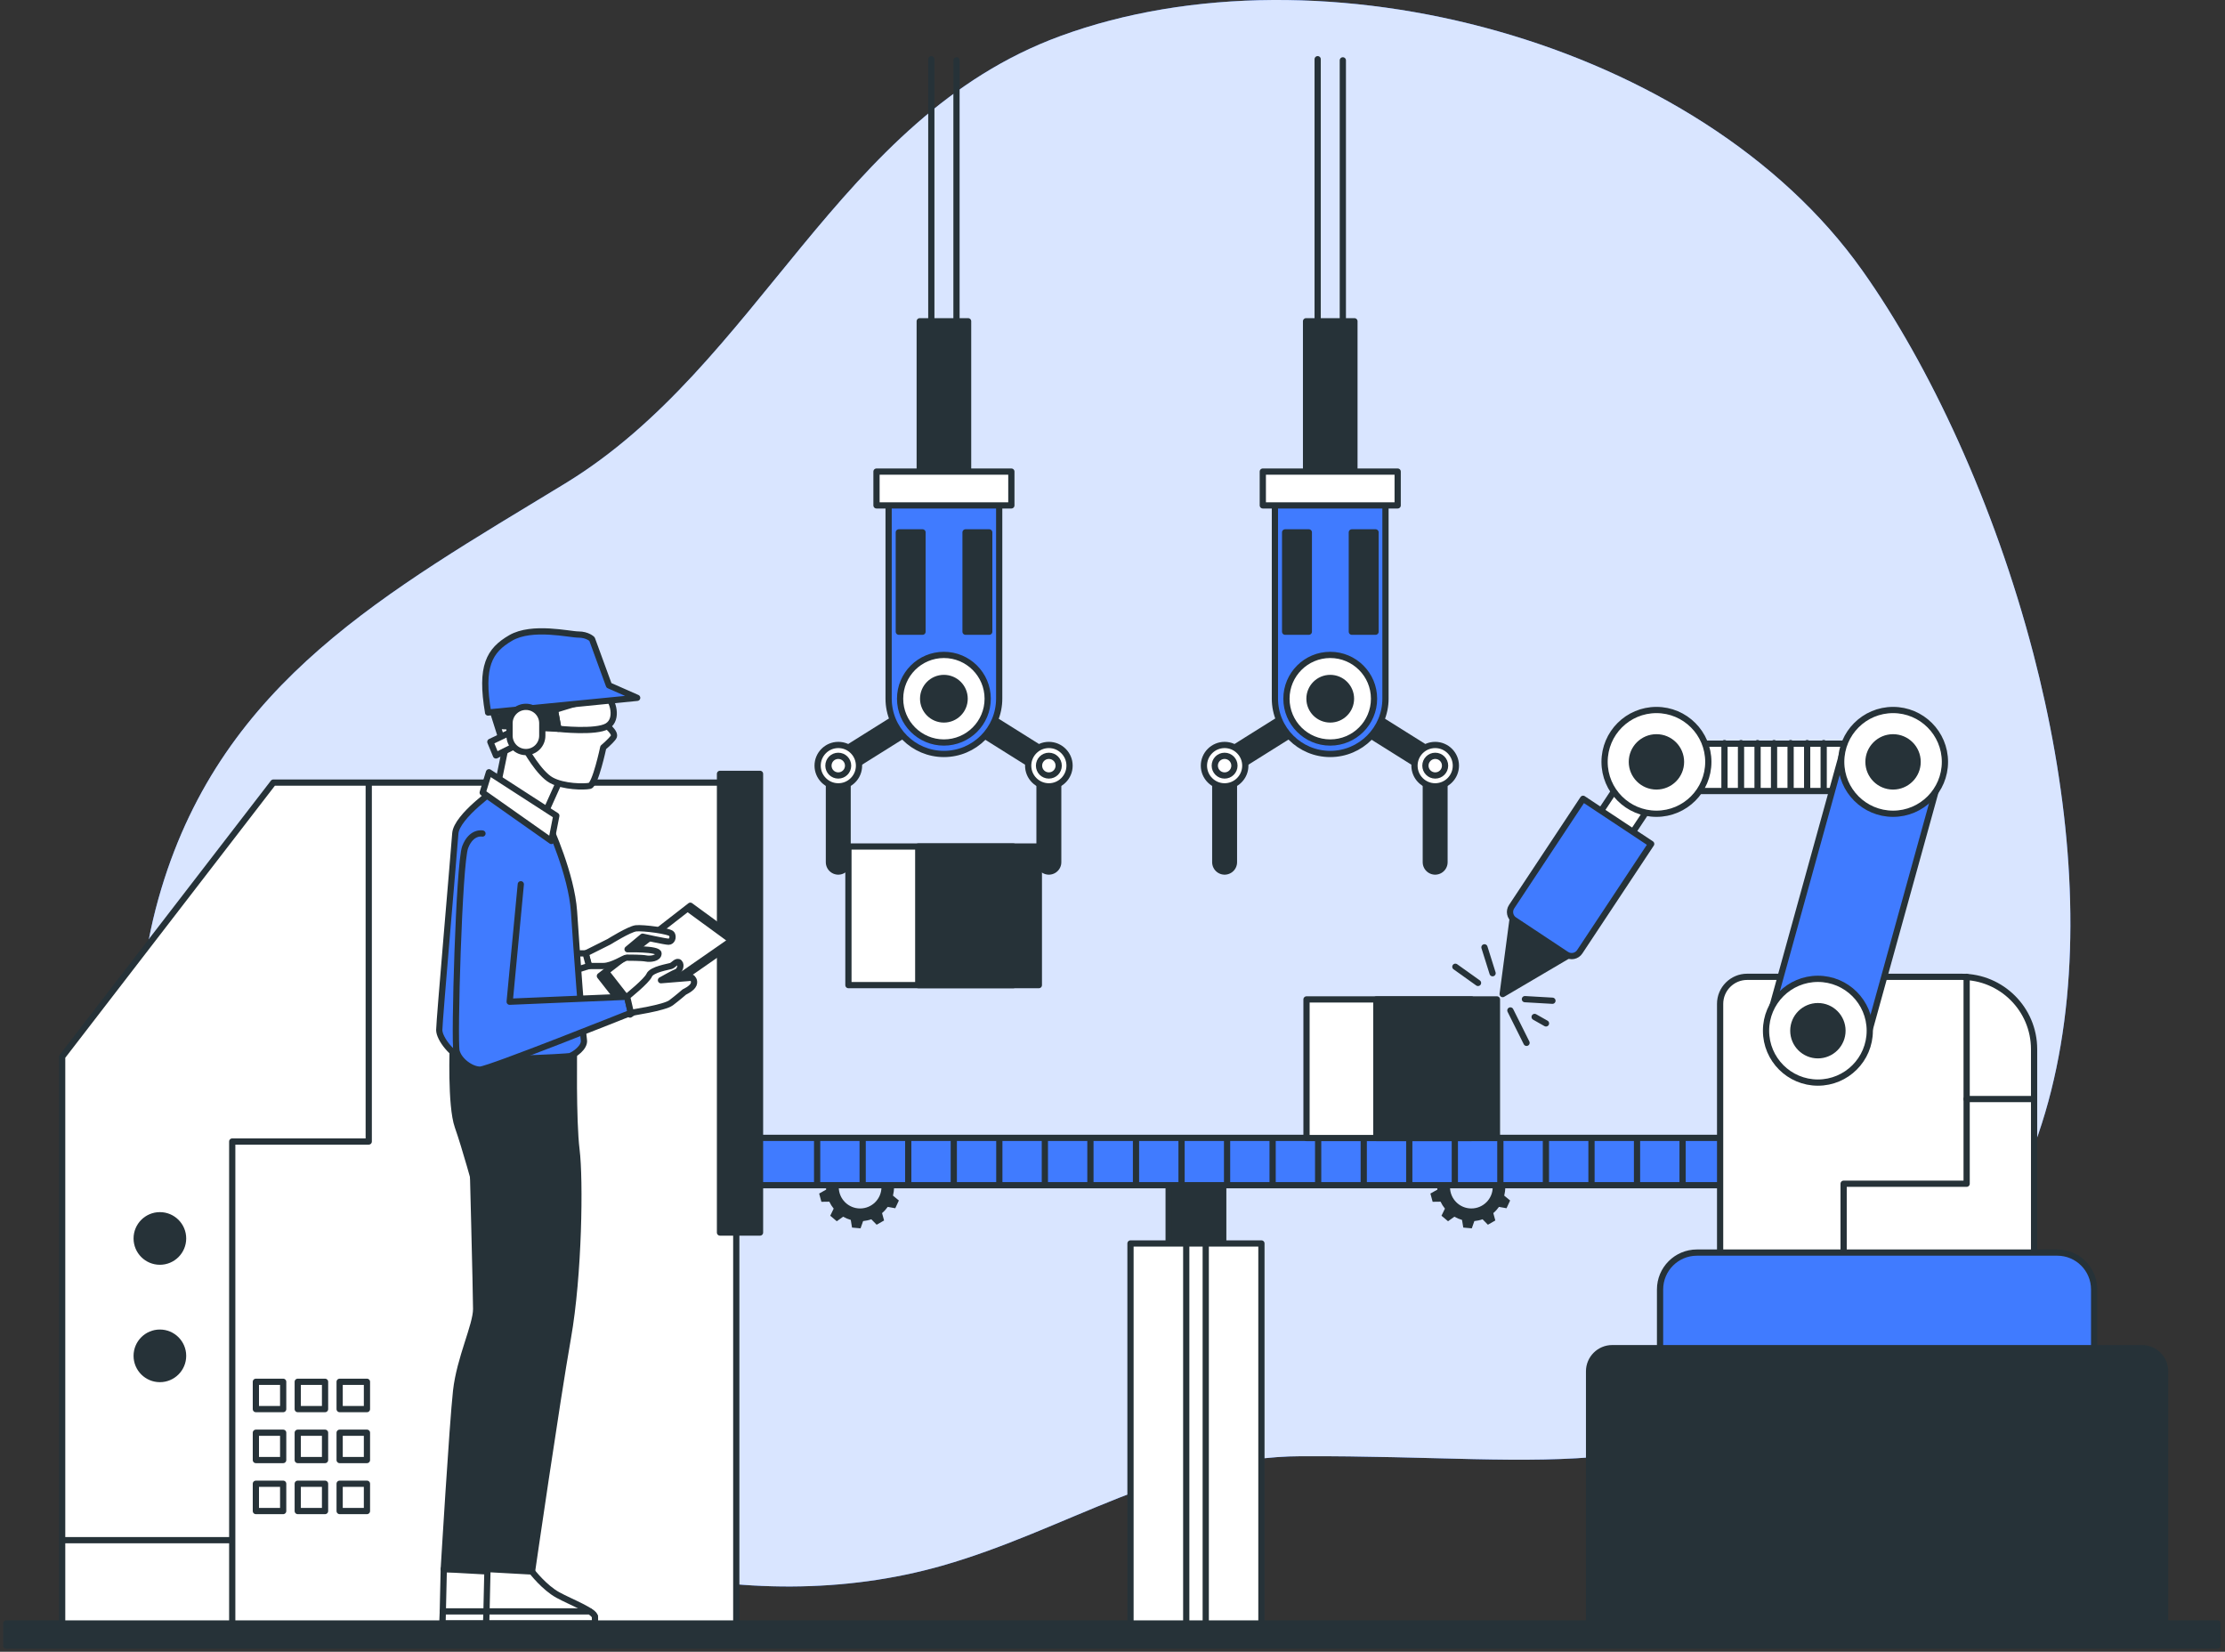 <svg width="357" height="265" viewBox="0 0 357 265" fill="none" xmlns="http://www.w3.org/2000/svg">
<rect x="0" y="0" width="357" height="265" fill="#333333" stroke="none"/>
<path d="M326.232 104.807C319.994 80.907 309.621 58.611 298.758 43.323C272.668 6.58 211.999 -9.593 170.087 5.8C134.369 18.915 121.867 58.575 90.67 77.569C61.969 95.038 35.923 109.283 25.884 142.583C4.682 212.942 88.532 269.029 151.19 251.183C170.963 245.549 187.679 233.705 208.784 233.626C251.58 233.477 266.649 239.347 301.272 216.227C335.378 193.449 337.148 146.648 326.232 104.798V104.807Z" fill="#407BFF"/>
<path opacity="0.8" d="M326.232 104.807C319.994 80.907 309.621 58.611 298.758 43.323C272.668 6.58 211.999 -9.593 170.087 5.8C134.369 18.915 121.867 58.575 90.67 77.569C61.969 95.038 35.923 109.283 25.884 142.583C4.682 212.942 88.532 269.029 151.19 251.183C170.963 245.549 187.679 233.705 208.784 233.626C251.58 233.477 266.649 239.347 301.272 216.227C335.378 193.449 337.148 146.648 326.232 104.798V104.807Z" fill="white"/>
<path d="M143.462 190.479L144.584 189.962L144.347 188.613L143.103 188.516C142.945 188.096 142.735 187.701 142.481 187.342L143.121 186.265L142.148 185.292L141.062 185.941C140.448 185.52 139.739 185.231 138.977 185.091L138.661 183.847H137.286L136.97 185.099C136.541 185.178 136.129 185.318 135.735 185.494L134.754 184.644L133.633 185.432L134.097 186.65C133.799 186.957 133.527 187.298 133.308 187.675L132.021 187.544L131.547 188.832L132.616 189.559C132.564 189.857 132.537 190.163 132.537 190.47C132.537 190.601 132.537 190.724 132.555 190.855L131.434 191.486L131.793 192.809L133.063 192.791C133.256 193.194 133.484 193.562 133.764 193.904L133.212 195.043L134.263 195.928L135.28 195.201C135.665 195.42 136.077 195.595 136.506 195.718L136.708 196.944L138.074 197.067L138.486 195.902C138.942 195.858 139.388 195.761 139.8 195.612L140.659 196.489L141.85 195.805L141.526 194.623C141.868 194.333 142.174 193.992 142.437 193.624L143.646 193.843L144.224 192.599L143.278 191.819C143.383 191.39 143.445 190.943 143.445 190.487L143.462 190.479ZM141.43 190.452C141.43 192.345 139.897 193.878 138.004 193.878C136.112 193.878 134.579 192.345 134.579 190.452C134.579 188.56 136.112 187.027 138.004 187.027C139.897 187.027 141.43 188.56 141.43 190.452Z" fill="#263238"/>
<path d="M241.536 190.479L242.658 189.962L242.421 188.613L241.177 188.516C241.02 188.096 240.809 187.701 240.555 187.342L241.195 186.265L240.222 185.292L239.136 185.941C238.523 185.52 237.813 185.231 237.051 185.091L236.736 183.847H235.36L235.045 185.099C234.615 185.178 234.204 185.318 233.809 185.494L232.828 184.644L231.707 185.432L232.171 186.65C231.873 186.957 231.602 187.298 231.383 187.675L230.095 187.544L229.622 188.832L230.691 189.559C230.638 189.857 230.612 190.163 230.612 190.47C230.612 190.601 230.612 190.724 230.629 190.855L229.508 191.486L229.867 192.809L231.137 192.791C231.33 193.194 231.558 193.562 231.838 193.904L231.286 195.043L232.338 195.928L233.354 195.201C233.739 195.42 234.151 195.595 234.58 195.718L234.782 196.944L236.149 197.067L236.56 195.902C237.016 195.858 237.463 195.761 237.874 195.612L238.733 196.489L239.924 195.805L239.6 194.623C239.942 194.333 240.249 193.992 240.511 193.624L241.72 193.843L242.299 192.599L241.352 191.819C241.458 191.39 241.519 190.943 241.519 190.487L241.536 190.479ZM239.504 190.452C239.504 192.345 237.971 193.878 236.078 193.878C234.186 193.878 232.653 192.345 232.653 190.452C232.653 188.56 234.186 187.027 236.078 187.027C237.971 187.027 239.504 188.56 239.504 190.452Z" fill="#263238"/>
<path d="M196.269 184.347H187.508V228.799H196.269V184.347Z" fill="#263238" stroke="#263238" stroke-linecap="round" stroke-linejoin="round"/>
<path d="M202.395 199.494H181.387V260.96H202.395V199.494Z" fill="white" stroke="#263238" stroke-linecap="round" stroke-linejoin="round"/>
<path d="M193.46 199.494H190.332V260.96H193.46V199.494Z" fill="white" stroke="#263238" stroke-linecap="round" stroke-linejoin="round"/>
<path d="M323.592 182.551H103.844V190.146H323.592V182.551Z" fill="#407BFF" stroke="#263238" stroke-linecap="round" stroke-linejoin="round"/>
<path d="M131.109 183.006V190.111" stroke="#263238" stroke-linecap="round" stroke-linejoin="round"/>
<path d="M138.414 183.006V190.111" stroke="#263238" stroke-linecap="round" stroke-linejoin="round"/>
<path d="M145.727 183.006V190.111" stroke="#263238" stroke-linecap="round" stroke-linejoin="round"/>
<path d="M153.035 183.006V190.111" stroke="#263238" stroke-linecap="round" stroke-linejoin="round"/>
<path d="M160.34 183.006V190.111" stroke="#263238" stroke-linecap="round" stroke-linejoin="round"/>
<path d="M167.648 183.006V190.111" stroke="#263238" stroke-linecap="round" stroke-linejoin="round"/>
<path d="M174.957 183.006V190.111" stroke="#263238" stroke-linecap="round" stroke-linejoin="round"/>
<path d="M182.27 183.006V190.111" stroke="#263238" stroke-linecap="round" stroke-linejoin="round"/>
<path d="M189.578 183.006V190.111" stroke="#263238" stroke-linecap="round" stroke-linejoin="round"/>
<path d="M196.883 183.006V190.111" stroke="#263238" stroke-linecap="round" stroke-linejoin="round"/>
<path d="M204.191 183.006V190.111" stroke="#263238" stroke-linecap="round" stroke-linejoin="round"/>
<path d="M211.496 183.006V190.111" stroke="#263238" stroke-linecap="round" stroke-linejoin="round"/>
<path d="M218.812 183.006V190.111" stroke="#263238" stroke-linecap="round" stroke-linejoin="round"/>
<path d="M226.117 183.006V190.111" stroke="#263238" stroke-linecap="round" stroke-linejoin="round"/>
<path d="M233.426 183.006V190.111" stroke="#263238" stroke-linecap="round" stroke-linejoin="round"/>
<path d="M240.73 183.006V190.111" stroke="#263238" stroke-linecap="round" stroke-linejoin="round"/>
<path d="M248.039 183.006V190.111" stroke="#263238" stroke-linecap="round" stroke-linejoin="round"/>
<path d="M255.355 183.006V190.111" stroke="#263238" stroke-linecap="round" stroke-linejoin="round"/>
<path d="M262.66 183.006V190.111" stroke="#263238" stroke-linecap="round" stroke-linejoin="round"/>
<path d="M269.969 183.006V190.111" stroke="#263238" stroke-linecap="round" stroke-linejoin="round"/>
<path d="M118.134 125.553H43.86L9.973 169.532V260.96H118.134V185.757V125.553Z" fill="white" stroke="#263238" stroke-linecap="round" stroke-linejoin="round"/>
<path d="M121.945 124.151H115.523V197.742H121.945V124.151Z" fill="#263238" stroke="#263238" stroke-linecap="round" stroke-linejoin="round"/>
<path d="M25.653 202.413C27.709 202.413 29.376 200.746 29.376 198.689C29.376 196.633 27.709 194.966 25.653 194.966C23.597 194.966 21.93 196.633 21.93 198.689C21.93 200.746 23.597 202.413 25.653 202.413Z" fill="#263238" stroke="#263238" stroke-linecap="round" stroke-linejoin="round"/>
<path d="M25.653 221.247C27.709 221.247 29.376 219.58 29.376 217.524C29.376 215.468 27.709 213.801 25.653 213.801C23.597 213.801 21.93 215.468 21.93 217.524C21.93 219.58 23.597 221.247 25.653 221.247Z" fill="#263238" stroke="#263238" stroke-linecap="round" stroke-linejoin="round"/>
<path d="M37.262 260.672V183.138H59.164V125.755" stroke="#263238" stroke-linecap="round" stroke-linejoin="round"/>
<path d="M36.999 247.093H10.051" stroke="#263238" stroke-linecap="round" stroke-linejoin="round"/>
<path d="M45.435 221.686H41.055V226.066H45.435V221.686Z" fill="white" stroke="#263238" stroke-linecap="round" stroke-linejoin="round"/>
<path d="M52.154 221.686H47.773V226.066H52.154V221.686Z" fill="white" stroke="#263238" stroke-linecap="round" stroke-linejoin="round"/>
<path d="M58.877 221.686H54.496V226.066H58.877V221.686Z" fill="white" stroke="#263238" stroke-linecap="round" stroke-linejoin="round"/>
<path d="M45.435 229.859H41.055V234.24H45.435V229.859Z" fill="white" stroke="#263238" stroke-linecap="round" stroke-linejoin="round"/>
<path d="M52.154 229.859H47.773V234.24H52.154V229.859Z" fill="white" stroke="#263238" stroke-linecap="round" stroke-linejoin="round"/>
<path d="M58.877 229.859H54.496V234.24H58.877V229.859Z" fill="white" stroke="#263238" stroke-linecap="round" stroke-linejoin="round"/>
<path d="M45.435 238.042H41.055V242.422H45.435V238.042Z" fill="white" stroke="#263238" stroke-linecap="round" stroke-linejoin="round"/>
<path d="M52.154 238.042H47.773V242.422H52.154V238.042Z" fill="white" stroke="#263238" stroke-linecap="round" stroke-linejoin="round"/>
<path d="M58.877 238.042H54.496V242.422H58.877V238.042Z" fill="white" stroke="#263238" stroke-linecap="round" stroke-linejoin="round"/>
<path d="M78.346 252.13C78.346 252.13 80.325 254.705 82.507 255.897C84.688 257.088 88.456 258.472 88.456 259.462V260.452H71.004L71.205 251.727L78.346 252.121V252.13Z" fill="white" stroke="#263238" stroke-linecap="round" stroke-linejoin="round"/>
<path d="M71.004 260.461H88.456V259.471C88.456 259.181 88.131 258.866 87.632 258.524H71.048L71.004 260.461Z" fill="white" stroke="#263238" stroke-linecap="round" stroke-linejoin="round"/>
<path d="M75.811 184.89C75.811 184.89 76.398 207.379 76.398 210.008C76.398 212.636 73.77 217.892 73.183 223.149C72.596 228.405 71.203 251.736 71.203 251.736H78.212C78.212 251.736 83.109 227.818 85.737 217.016C88.366 206.214 90.118 179.932 90.118 179.932H76.687L75.811 184.899V184.89Z" fill="#263238" stroke="#263238" stroke-linecap="round" stroke-linejoin="round"/>
<path d="M72.656 167.64C72.656 167.64 72.262 177.355 73.454 180.728C74.645 184.101 76.432 190.646 76.432 190.646C76.432 190.646 78.614 206.906 78.614 209.49C78.614 212.075 76.038 218.812 76.038 224.165C76.038 229.517 78.219 251.735 78.219 251.735L85.359 252.129C85.359 252.129 89.328 224.76 91.115 214.642C92.903 204.523 93.095 189.253 92.5 184.496C91.904 179.738 92.105 168.034 92.105 168.034L72.665 167.64H72.656Z" fill="#263238" stroke="#263238" stroke-linecap="round" stroke-linejoin="round"/>
<path d="M101.09 162.769L96.254 156.584L110.762 145.309L118.279 150.81L101.09 162.769Z" fill="#263238" stroke="#263238" stroke-linecap="round" stroke-linejoin="round"/>
<path d="M101.83 161.384L97.59 155.952L110.328 146.044L116.943 150.88L101.83 161.384Z" fill="white" stroke="#263238" stroke-width="0.5" stroke-linecap="round" stroke-linejoin="round"/>
<path d="M97.731 151.082C97.731 151.082 100.955 149.067 102.033 148.935C103.11 148.804 107.543 149.338 107.806 149.873C108.078 150.407 107.806 151.082 107.272 151.082C106.737 151.082 103.11 150.276 103.11 150.276L100.692 152.291C100.692 152.291 105.66 152.159 105.66 152.965C105.66 153.771 104.319 153.903 103.645 153.771C102.97 153.64 100.955 153.64 100.552 153.64C100.149 153.64 98.266 154.98 96.794 154.98H94.507L93.973 152.965L97.731 151.082Z" fill="white" stroke="#263238" stroke-linecap="round" stroke-linejoin="round"/>
<path d="M94.505 154.972L85.902 157.662L86.305 152.957H93.962L94.505 154.972Z" fill="white" stroke="#263238" stroke-linecap="round" stroke-linejoin="round"/>
<path d="M88.13 132.535C88.13 132.535 91.695 140.271 92.098 146.219C92.493 152.168 93.483 165.66 93.684 166.843C93.885 168.034 92.098 169.225 91.503 169.418C90.907 169.62 76.232 170.215 74.445 169.812C72.658 169.418 70.477 166.641 70.477 165.248C70.477 163.855 72.859 136.486 73.052 133.718C73.254 130.941 79.754 126.438 79.754 126.438L88.121 132.526L88.13 132.535Z" fill="#407BFF" stroke="#263238" stroke-linecap="round" stroke-linejoin="round"/>
<path d="M78.852 113.402L81.033 120.288L79.763 126.456L86.649 132.256L89.908 125.002L89.733 111.589L78.852 113.402Z" fill="white" stroke="#263238" stroke-linecap="round" stroke-linejoin="round"/>
<path d="M82.837 117.029L78.676 119.018L79.578 121.199L83.564 119.202L82.837 117.029Z" fill="white" stroke="#263238" stroke-linecap="round" stroke-linejoin="round"/>
<path d="M96.076 112.131L96.978 116.117C96.978 116.117 98.976 117.563 98.424 118.29C97.881 119.017 96.794 119.919 96.794 119.919C96.794 119.919 95.524 125.903 94.622 126.078C93.719 126.262 90.452 126.262 88.463 125.176C86.466 124.089 84.293 120.103 84.293 120.103L83.934 113.033L96.076 112.131Z" fill="white" stroke="#263238" stroke-linecap="round" stroke-linejoin="round"/>
<path d="M89.031 113.883L89.592 116.924C89.592 116.924 95.663 117.598 97.468 116.477C99.264 115.355 98.256 112.315 97.468 111.868C96.68 111.422 89.031 113.892 89.031 113.892V113.883Z" fill="white" stroke="#263238" stroke-linecap="round" stroke-linejoin="round"/>
<path d="M78.308 114.313L102.234 111.956L97.705 109.959L94.989 102.529C94.989 102.529 94.262 101.802 92.817 101.802C91.371 101.802 85.387 100.348 81.944 102.345C78.501 104.343 77.047 106.875 78.317 114.304L78.308 114.313Z" fill="#407BFF" stroke="#263238" stroke-linecap="round" stroke-linejoin="round"/>
<path d="M89.591 116.923L80.033 116.467L79.586 115.118L89.03 113.883L89.591 116.923Z" fill="#263238" stroke="#263238" stroke-linecap="round" stroke-linejoin="round"/>
<path d="M84.382 120.655C82.928 120.655 81.754 119.481 81.754 118.027V116.03C81.754 114.575 82.928 113.401 84.382 113.401C85.837 113.401 87.01 114.575 87.01 116.03V118.027C87.01 119.481 85.837 120.655 84.382 120.655Z" fill="white" stroke="#263238" stroke-linecap="round" stroke-linejoin="round"/>
<path d="M78.457 123.897L89.259 130.871L88.47 134.919L77.449 127.156L78.457 123.897Z" fill="white" stroke="#263238" stroke-linecap="round" stroke-linejoin="round"/>
<path d="M77.413 133.727C77.413 133.727 75.626 133.333 74.636 135.908C73.646 138.484 72.848 167.044 73.251 168.63C73.646 170.216 75.634 171.609 77.019 171.609C78.403 171.609 101.216 162.489 101.216 162.489L100.62 159.913L81.776 160.71L83.563 141.866" fill="#407BFF"/>
<path d="M77.413 133.727C77.413 133.727 75.626 133.333 74.636 135.908C73.646 138.484 72.848 167.044 73.251 168.63C73.646 170.216 75.634 171.609 77.019 171.609C78.403 171.609 101.216 162.489 101.216 162.489L100.62 159.913L81.776 160.71L83.563 141.866" stroke="#263238" stroke-linecap="round" stroke-linejoin="round"/>
<path d="M100.621 159.905C100.621 159.905 103.766 157.39 104.169 156.453C104.572 155.516 107.262 155.113 107.665 154.972C108.068 154.841 108.602 154.035 109.005 154.438C109.408 154.841 109.005 155.778 108.602 155.919C108.199 156.05 106.053 157.259 106.053 157.259L111.02 156.856C111.02 156.856 111.555 157.259 111.292 157.934C111.02 158.608 109.811 159.143 109.811 159.143C109.811 159.143 108.734 160.08 107.665 160.886C106.587 161.692 101.217 162.489 101.217 162.489L100.621 159.914V159.905Z" fill="white" stroke="#263238" stroke-linecap="round" stroke-linejoin="round"/>
<path d="M85.353 252.13C85.353 252.13 87.333 254.705 89.515 255.897C91.696 257.088 95.463 258.472 95.463 259.462V260.452H78.012L78.213 251.727L85.353 252.121V252.13Z" fill="white" stroke="#263238" stroke-linecap="round" stroke-linejoin="round"/>
<path d="M78.012 260.461H95.463V259.471C95.463 259.181 95.139 258.866 94.64 258.524H78.055L78.012 260.461Z" fill="white" stroke="#263238" stroke-linecap="round" stroke-linejoin="round"/>
<path d="M236.104 160.341H209.629V182.576H236.104V160.341Z" fill="white" stroke="#263238" stroke-linecap="round" stroke-linejoin="round"/>
<path d="M240.185 160.341H220.832V182.576H240.185V160.341Z" fill="#263238" stroke="#263238" stroke-linecap="round" stroke-linejoin="round"/>
<path d="M280.329 156.715H314.759C321.163 156.715 326.367 161.919 326.367 168.323V212.784H275.992V161.051C275.992 158.66 277.937 156.715 280.329 156.715Z" fill="white" stroke="#263238" stroke-linecap="round" stroke-linejoin="round"/>
<path d="M272.269 200.957H330.091C333.358 200.957 336.004 203.603 336.004 206.871V217.603H266.355V206.871C266.355 203.603 269.001 200.957 272.269 200.957Z" fill="#407BFF" stroke="#263238" stroke-linecap="round" stroke-linejoin="round"/>
<path d="M258.688 216.289H343.668C345.727 216.289 347.392 217.954 347.392 220.012V260.961H254.965V220.012C254.965 217.954 256.629 216.289 258.688 216.289Z" fill="#263238" stroke="#263238" stroke-linecap="round" stroke-linejoin="round"/>
<path d="M295.809 200.589V189.91H315.547V156.715" stroke="#263238" stroke-linecap="round" stroke-linejoin="round"/>
<path d="M315.543 176.321H325.898" stroke="#263238" stroke-linecap="round" stroke-linejoin="round"/>
<path d="M303.736 119.313H264.023V126.909H303.736V119.313Z" fill="white" stroke="#263238" stroke-linecap="round" stroke-linejoin="round"/>
<path d="M276.691 126.707V119.217" stroke="#263238" stroke-linecap="round" stroke-linejoin="round"/>
<path d="M279.344 126.707V119.217" stroke="#263238" stroke-linecap="round" stroke-linejoin="round"/>
<path d="M282 126.707V119.217" stroke="#263238" stroke-linecap="round" stroke-linejoin="round"/>
<path d="M284.645 126.707V119.217" stroke="#263238" stroke-linecap="round" stroke-linejoin="round"/>
<path d="M287.301 126.707V119.217" stroke="#263238" stroke-linecap="round" stroke-linejoin="round"/>
<path d="M289.957 126.707V119.217" stroke="#263238" stroke-linecap="round" stroke-linejoin="round"/>
<path d="M292.609 126.707V119.217" stroke="#263238" stroke-linecap="round" stroke-linejoin="round"/>
<path d="M311.037 125.245L299.209 167.98C297.764 172.177 293.191 174.402 289.003 172.956C284.807 171.511 282.581 166.938 284.027 162.75L295.854 120.015C297.3 115.818 301.873 113.593 306.06 115.039C310.257 116.484 312.482 121.057 311.037 125.245Z" fill="#407BFF" stroke="#263238" stroke-linecap="round" stroke-linejoin="round"/>
<path d="M241.102 159.483L251.851 153.157L242.74 147.121L241.102 159.483Z" fill="#263238" stroke="#263238" stroke-linecap="round" stroke-linejoin="round"/>
<path d="M269.433 122.259L264.32 118.872L248.06 143.42L253.173 146.807L269.433 122.259Z" fill="white" stroke="#263238" stroke-linecap="round" stroke-linejoin="round"/>
<path d="M254.004 128.154L264.93 135.392L253.464 152.702C252.995 153.411 252.036 153.605 251.327 153.136L242.972 147.601C242.263 147.132 242.069 146.173 242.538 145.464L254.004 128.154Z" fill="#407BFF" stroke="#263238" stroke-linecap="round" stroke-linejoin="round"/>
<path d="M265.776 130.554C270.372 130.554 274.099 126.828 274.099 122.231C274.099 117.634 270.372 113.908 265.776 113.908C261.179 113.908 257.453 117.634 257.453 122.231C257.453 126.828 261.179 130.554 265.776 130.554Z" fill="white" stroke="#263238" stroke-linecap="round" stroke-linejoin="round"/>
<path d="M265.774 126.173C267.952 126.173 269.717 124.408 269.717 122.23C269.717 120.053 267.952 118.288 265.774 118.288C263.597 118.288 261.832 120.053 261.832 122.23C261.832 124.408 263.597 126.173 265.774 126.173Z" fill="#263238" stroke="#263238" stroke-linecap="round" stroke-linejoin="round"/>
<path d="M303.741 130.554C308.337 130.554 312.064 126.828 312.064 122.231C312.064 117.634 308.337 113.908 303.741 113.908C299.144 113.908 295.418 117.634 295.418 122.231C295.418 126.828 299.144 130.554 303.741 130.554Z" fill="white" stroke="#263238" stroke-linecap="round" stroke-linejoin="round"/>
<path d="M303.739 126.174C305.917 126.174 307.682 124.409 307.682 122.231C307.682 120.054 305.917 118.289 303.739 118.289C301.562 118.289 299.797 120.054 299.797 122.231C299.797 124.409 301.562 126.174 303.739 126.174Z" fill="#263238" stroke="#263238" stroke-linecap="round" stroke-linejoin="round"/>
<path d="M291.682 173.684C296.279 173.684 300.005 169.957 300.005 165.361C300.005 160.764 296.279 157.038 291.682 157.038C287.086 157.038 283.359 160.764 283.359 165.361C283.359 169.957 287.086 173.684 291.682 173.684Z" fill="white" stroke="#263238" stroke-linecap="round" stroke-linejoin="round"/>
<path d="M291.681 169.303C293.858 169.303 295.623 167.538 295.623 165.36C295.623 163.183 293.858 161.418 291.681 161.418C289.503 161.418 287.738 163.183 287.738 165.36C287.738 167.538 289.503 169.303 291.681 169.303Z" fill="#263238" stroke="#263238" stroke-linecap="round" stroke-linejoin="round"/>
<path d="M238.18 151.983L239.485 156.136" stroke="#263238" stroke-linecap="round" stroke-linejoin="round"/>
<path d="M233.512 155.102L237.147 157.695" stroke="#263238" stroke-linecap="round" stroke-linejoin="round"/>
<path d="M244.672 160.298L249.087 160.552" stroke="#263238" stroke-linecap="round" stroke-linejoin="round"/>
<path d="M242.34 162.11L244.933 167.306" stroke="#263238" stroke-linecap="round" stroke-linejoin="round"/>
<path d="M246.23 163.153L248.053 164.187" stroke="#263238" stroke-linecap="round" stroke-linejoin="round"/>
<path d="M215.457 9.682V60.109H211.418V9.498" stroke="#263238" stroke-linecap="round" stroke-linejoin="round"/>
<path d="M196.488 122.837V138.326" stroke="#263238" stroke-width="4" stroke-linecap="round" stroke-linejoin="round"/>
<path d="M213.431 112.097L196.926 122.443" stroke="#263238" stroke-width="4" stroke-linecap="round" stroke-linejoin="round"/>
<path d="M199.809 122.837C199.809 121.006 198.319 119.517 196.488 119.517C194.657 119.517 193.168 121.006 193.168 122.837C193.168 124.668 194.657 126.157 196.488 126.157C198.319 126.157 199.809 124.668 199.809 122.837Z" fill="white" stroke="#263238" stroke-linecap="round" stroke-linejoin="round"/>
<path d="M198.064 122.837C198.064 121.969 197.363 121.26 196.487 121.26C195.611 121.26 194.91 121.961 194.91 122.837C194.91 123.713 195.611 124.414 196.487 124.414C197.363 124.414 198.064 123.713 198.064 122.837Z" fill="white" stroke="#263238" stroke-linecap="round" stroke-linejoin="round"/>
<path d="M230.27 122.837V138.326" stroke="#263238" stroke-width="4" stroke-linecap="round" stroke-linejoin="round"/>
<path d="M213.328 112.097L229.842 122.443" stroke="#263238" stroke-width="4" stroke-linecap="round" stroke-linejoin="round"/>
<path d="M226.953 122.837C226.953 121.006 228.442 119.517 230.273 119.517C232.105 119.517 233.594 121.006 233.594 122.837C233.594 124.668 232.105 126.157 230.273 126.157C228.442 126.157 226.953 124.668 226.953 122.837Z" fill="white" stroke="#263238" stroke-linecap="round" stroke-linejoin="round"/>
<path d="M228.707 122.837C228.707 121.969 229.408 121.26 230.284 121.26C231.16 121.26 231.861 121.961 231.861 122.837C231.861 123.713 231.16 124.414 230.284 124.414C229.408 124.414 228.707 123.713 228.707 122.837Z" fill="white" stroke="#263238" stroke-linecap="round" stroke-linejoin="round"/>
<path d="M217.317 51.542H209.555V102.889H217.317V51.542Z" fill="#263238" stroke="#263238" stroke-linecap="round" stroke-linejoin="round"/>
<path d="M213.433 120.962C208.536 120.962 204.559 116.994 204.559 112.087V77.097H222.299V112.087C222.299 116.985 218.331 120.962 213.425 120.962H213.433Z" fill="#407BFF" stroke="#263238" stroke-linecap="round" stroke-linejoin="round"/>
<path d="M224.256 75.659H202.617V81.082H224.256V75.659Z" fill="white" stroke="#263238" stroke-linecap="round" stroke-linejoin="round"/>
<path d="M213.436 119.123C217.317 119.123 220.463 115.977 220.463 112.097C220.463 108.216 217.317 105.07 213.436 105.07C209.556 105.07 206.41 108.216 206.41 112.097C206.41 115.977 209.556 119.123 213.436 119.123Z" fill="white" stroke="#263238" stroke-linecap="round" stroke-linejoin="round"/>
<path d="M213.435 115.426C215.273 115.426 216.764 113.935 216.764 112.097C216.764 110.258 215.273 108.768 213.435 108.768C211.596 108.768 210.105 110.258 210.105 112.097C210.105 113.935 211.596 115.426 213.435 115.426Z" fill="#263238" stroke="#263238" stroke-linecap="round" stroke-linejoin="round"/>
<path d="M210.001 85.411H206.199V101.347H210.001V85.411Z" fill="#263238" stroke="#263238" stroke-linecap="round" stroke-linejoin="round"/>
<path d="M220.705 85.411H216.902V101.347H220.705V85.411Z" fill="#263238" stroke="#263238" stroke-linecap="round" stroke-linejoin="round"/>
<path d="M162.604 135.811H136.129V158.046H162.604V135.811Z" fill="white" stroke="#263238" stroke-linecap="round" stroke-linejoin="round"/>
<path d="M166.685 135.811H147.332V158.046H166.685V135.811Z" fill="#263238" stroke="#263238" stroke-linecap="round" stroke-linejoin="round"/>
<path d="M153.468 9.682V60.109H149.43V9.498" stroke="#263238" stroke-linecap="round" stroke-linejoin="round"/>
<path d="M134.5 122.837V138.326" stroke="#263238" stroke-width="4" stroke-linecap="round" stroke-linejoin="round"/>
<path d="M151.452 112.097L134.938 122.443" stroke="#263238" stroke-width="4" stroke-linecap="round" stroke-linejoin="round"/>
<path d="M137.828 122.837C137.828 121.006 136.339 119.517 134.508 119.517C132.677 119.517 131.188 121.006 131.188 122.837C131.188 124.668 132.677 126.157 134.508 126.157C136.339 126.157 137.828 124.668 137.828 122.837Z" fill="white" stroke="#263238" stroke-linecap="round" stroke-linejoin="round"/>
<path d="M136.076 122.837C136.076 121.969 135.375 121.26 134.499 121.26C133.623 121.26 132.922 121.961 132.922 122.837C132.922 123.713 133.623 124.414 134.499 124.414C135.375 124.414 136.076 123.713 136.076 122.837Z" fill="white" stroke="#263238" stroke-linecap="round" stroke-linejoin="round"/>
<path d="M168.289 122.837V138.326" stroke="#263238" stroke-width="4" stroke-linecap="round" stroke-linejoin="round"/>
<path d="M151.348 112.097L167.853 122.443" stroke="#263238" stroke-width="4" stroke-linecap="round" stroke-linejoin="round"/>
<path d="M164.969 122.837C164.969 121.006 166.458 119.517 168.289 119.517C170.12 119.517 171.609 121.006 171.609 122.837C171.609 124.668 170.12 126.157 168.289 126.157C166.458 126.157 164.969 124.668 164.969 122.837Z" fill="white" stroke="#263238" stroke-linecap="round" stroke-linejoin="round"/>
<path d="M166.711 122.837C166.711 121.969 167.412 121.26 168.288 121.26C169.164 121.26 169.865 121.961 169.865 122.837C169.865 123.713 169.164 124.414 168.288 124.414C167.412 124.414 166.711 123.713 166.711 122.837Z" fill="white" stroke="#263238" stroke-linecap="round" stroke-linejoin="round"/>
<path d="M155.332 51.542H147.57V102.889H155.332V51.542Z" fill="#263238" stroke="#263238" stroke-linecap="round" stroke-linejoin="round"/>
<path d="M151.453 120.962C146.556 120.962 142.578 116.994 142.578 112.087V77.097H160.319V112.087C160.319 116.985 156.35 120.962 151.444 120.962H151.453Z" fill="#407BFF" stroke="#263238" stroke-linecap="round" stroke-linejoin="round"/>
<path d="M162.272 75.659H140.633V81.082H162.272V75.659Z" fill="white" stroke="#263238" stroke-linecap="round" stroke-linejoin="round"/>
<path d="M151.448 119.123C155.329 119.123 158.474 115.977 158.474 112.097C158.474 108.216 155.329 105.07 151.448 105.07C147.568 105.07 144.422 108.216 144.422 112.097C144.422 115.977 147.568 119.123 151.448 119.123Z" fill="white" stroke="#263238" stroke-linecap="round" stroke-linejoin="round"/>
<path d="M151.446 115.426C153.285 115.426 154.775 113.935 154.775 112.097C154.775 110.258 153.285 108.768 151.446 108.768C149.608 108.768 148.117 110.258 148.117 112.097C148.117 113.935 149.608 115.426 151.446 115.426Z" fill="#263238" stroke="#263238" stroke-linecap="round" stroke-linejoin="round"/>
<path d="M148.017 85.411H144.215V101.347H148.017V85.411Z" fill="#263238" stroke="#263238" stroke-linecap="round" stroke-linejoin="round"/>
<path d="M158.724 85.411H154.922V101.347H158.724V85.411Z" fill="#263238" stroke="#263238" stroke-linecap="round" stroke-linejoin="round"/>
<path d="M355.805 260.461H1V264H355.805V260.461Z" fill="#263238" stroke="#263238" stroke-linecap="round" stroke-linejoin="round"/>
</svg>
